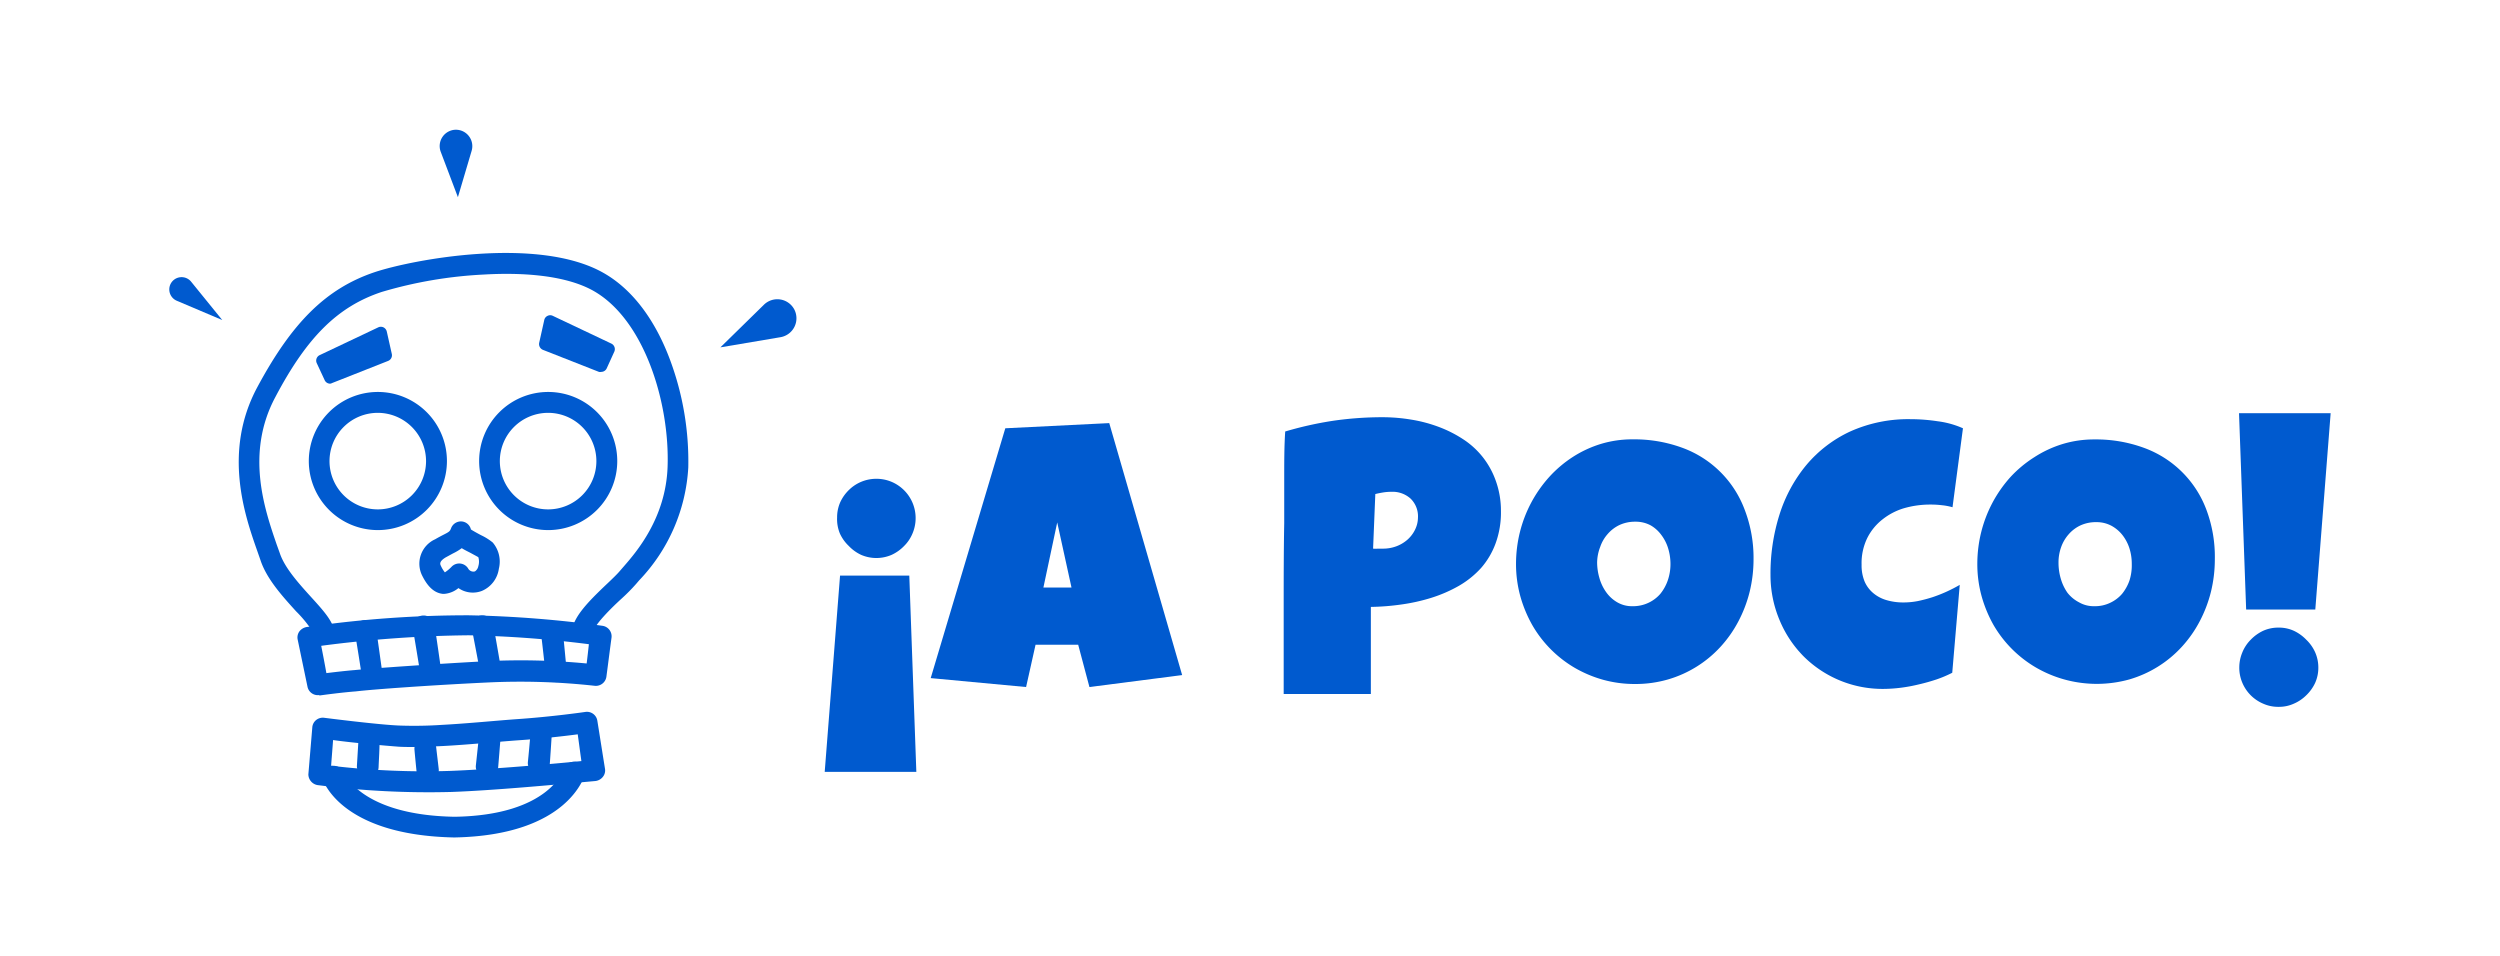 <svg id="Layer_2" data-name="Layer 2" xmlns="http://www.w3.org/2000/svg" width="280.19" height="107.16" viewBox="0 0 280.19 107.16"><defs><style>.cls-1{fill:#005acf;}</style></defs><title>a_poco-logo-symbol-blue</title><path class="cls-1" d="M65.39,71.16c-.46,0-1,.31-1-.14,0-1.57,1.68-3.29,3.88-5.38.59-.56,1.14-1.09,1.44-1.45l.39-.44a18.19,18.19,0,0,0,5-11.42c.25-7.21-2.63-16.68-8.45-20-3.42-2-8.69-2.11-12.51-1.9a48.68,48.68,0,0,0-11.53,2c-5,1.66-8.49,5.12-12.12,12-3.44,6.47-1.19,12.89.16,16.73l.36,1c.57,1.71,2.18,3.49,3.6,5.06s2.5,2.75,2.5,3.83a.82.82,0,0,1-.82.82h0a.83.83,0,0,1-.83-.82c0-.44-1.25-1.81-2.07-2.72-1.53-1.69-3.27-3.6-4-5.65-.1-.31-.22-.64-.35-1-1.35-3.82-3.85-10.94-.06-18.06s7.63-10.95,13.06-12.75c4.26-1.42,18.19-4,25.38.06,3.13,1.79,5.66,5.13,7.34,9.67a32.57,32.57,0,0,1,1.94,11.83,19.62,19.62,0,0,1-5.43,12.44l-.36.42c-.36.43-.92,1-1.57,1.59C68.19,68,66.09,70,66.09,71,66.09,71.47,65.85,71.16,65.39,71.16Z"/><path class="cls-1" d="M36.35,72.18A1.18,1.18,0,0,1,35.18,71a13.83,13.83,0,0,0-2-2.49c-1.56-1.72-3.32-3.66-4-5.77l-.35-1c-1.36-3.87-3.89-11.08,0-18.33S36.53,32.34,42,30.5c4.3-1.43,18.37-4.07,25.66.1,3.2,1.82,5.78,5.23,7.48,9.85a32.57,32.57,0,0,1,2,11.95,19.93,19.93,0,0,1-5.51,12.65l-.36.42a20.37,20.37,0,0,1-1.56,1.58c-1.1,1-3.3,3.13-3.3,4a.62.62,0,0,1-.19.5.58.58,0,0,1-.54,0,1.32,1.32,0,0,0-.66,0,.87.87,0,0,1-.74-.06.59.59,0,0,1-.2-.47c0-1.71,1.73-3.48,4-5.63.55-.52,1.12-1.07,1.41-1.42l.32-.37.07-.08c1.42-1.63,4.74-5.44,4.94-11.2.25-7.11-2.57-16.44-8.27-19.7C63.2,30.71,58,30.55,54.22,30.77a48.46,48.46,0,0,0-11.44,1.95c-4.89,1.63-8.35,5-11.93,11.8C27.47,50.86,29.7,57.19,31,61l.36,1c.55,1.65,2.13,3.4,3.53,4.94s2.59,2.85,2.59,4.06A1.16,1.16,0,0,1,36.35,72.18ZM56.75,29a52.48,52.48,0,0,0-14.5,2.13c-5.33,1.77-9.06,5.42-12.86,12.59-3.72,7-1.25,14,.08,17.78.13.37.25.72.35,1,.66,2,2.37,3.86,3.87,5.52s2.16,2.46,2.17,2.94a.49.49,0,0,0,.49.49.48.48,0,0,0,.48-.48c0-1-1-2.06-2.41-3.6s-3.08-3.4-3.67-5.18l-.36-1c-1.37-3.89-3.65-10.39-.14-17,3.68-6.92,7.24-10.44,12.31-12.13a49.93,49.93,0,0,1,11.62-2c3.87-.21,9.21-.05,12.7,1.95,5.93,3.38,8.87,13,8.62,20.31-.21,6-3.64,9.93-5.11,11.62l-.07.08-.31.36a20,20,0,0,1-1.47,1.48c-2.08,2-3.69,3.61-3.77,5l.13,0a2.51,2.51,0,0,1,.86,0c.19-1.1,1.74-2.65,3.46-4.28A21.53,21.53,0,0,0,70.76,65l.37-.42a19.35,19.35,0,0,0,5.34-12.23,32,32,0,0,0-1.92-11.7c-1.65-4.47-4.13-7.75-7.18-9.49C64.55,29.57,60.67,29,56.75,29Z"/><path class="cls-1" d="M42.35,59.07a7.4,7.4,0,1,1,7.4-7.39A7.4,7.4,0,0,1,42.35,59.07Zm0-13.13a5.74,5.74,0,1,0,5.74,5.74A5.75,5.75,0,0,0,42.35,45.94Z"/><path class="cls-1" d="M42.35,59.41a7.74,7.74,0,1,1,7.74-7.73A7.74,7.74,0,0,1,42.35,59.41Zm0-14.79a7.06,7.06,0,1,0,7.06,7.06A7.06,7.06,0,0,0,42.35,44.62Zm0,13.13a6.08,6.08,0,1,1,6.08-6.07A6.07,6.07,0,0,1,42.35,57.75Zm0-11.48a5.41,5.41,0,1,0,5.4,5.41A5.42,5.42,0,0,0,42.35,46.27Z"/><path class="cls-1" d="M61.44,59.07a7.4,7.4,0,1,1,7.4-7.39A7.4,7.4,0,0,1,61.44,59.07Zm0-13.13a5.74,5.74,0,1,0,5.74,5.74A5.75,5.75,0,0,0,61.44,45.94Z"/><path class="cls-1" d="M61.44,59.41a7.74,7.74,0,1,1,7.74-7.73A7.74,7.74,0,0,1,61.44,59.41Zm0-14.79a7.06,7.06,0,1,0,7.06,7.06A7.06,7.06,0,0,0,61.44,44.62Zm0,13.13a6.08,6.08,0,1,1,6.08-6.07A6.08,6.08,0,0,1,61.44,57.75Zm0-11.48a5.41,5.41,0,1,0,5.4,5.41A5.41,5.41,0,0,0,61.44,46.27Z"/><path class="cls-1" d="M49.77,66.22h-.1c-1.06-.09-1.7-1.15-2.08-1.93-.51-1-.43-2.52,1.35-3.55.34-.2.62-.35.87-.48.71-.36.87-.45,1.07-.95a.83.83,0,0,1,.83-.53.84.84,0,0,1,.75.64c.09.23.9.65,1.29.86a5.74,5.74,0,0,1,1.24.77,2.93,2.93,0,0,1,.59,2.63,2.83,2.83,0,0,1-1.69,2.23,2.48,2.48,0,0,1-2.5-.43A2.82,2.82,0,0,1,49.77,66.22Zm0-1.65Zm2-3.57a4.61,4.61,0,0,1-1.15.73l-.8.44c-1.07.62-.79,1.2-.7,1.39.39.79.63,1,.71,1a4.34,4.34,0,0,0,1.07-.82.83.83,0,0,1,1.29.14,1,1,0,0,0,1.18.48c.37-.14.53-.62.59-.82a1.87,1.87,0,0,0,0-1.27,5.91,5.91,0,0,0-.89-.53A9.9,9.9,0,0,1,51.72,61Z"/><path class="cls-1" d="M49.78,66.56h-.13c-1.24-.11-1.95-1.26-2.37-2.12a3,3,0,0,1,1.49-4c.34-.2.63-.35.88-.48.71-.36.77-.4.91-.77a1.18,1.18,0,0,1,1.17-.75,1.16,1.16,0,0,1,1.05.9s.28.19,1.13.64a6.26,6.26,0,0,1,1.31.82,3.29,3.29,0,0,1,.69,2.94A3.17,3.17,0,0,1,54,66.23a2.82,2.82,0,0,1-2.62-.32A2.84,2.84,0,0,1,49.78,66.56Zm1.87-7.44a.5.5,0,0,0-.46.31c-.24.62-.51.76-1.22,1.13l-.86.47c-2,1.15-1.43,2.67-1.22,3.11.35.71.92,1.67,1.81,1.74h.08a2.48,2.48,0,0,0,1.4-.67l.21-.17.21.17a2.15,2.15,0,0,0,2.18.37,2.45,2.45,0,0,0,1.46-2,2.6,2.6,0,0,0-.47-2.3,5.65,5.65,0,0,0-1.16-.72c-1-.53-1.37-.79-1.47-1.05a.51.51,0,0,0-.46-.42Zm-1.89,5.81-.13-.06a2.55,2.55,0,0,1-.86-1.16c-.34-.69-.05-1.32.83-1.84.31-.18.58-.31.82-.44a4.55,4.55,0,0,0,1.07-.68l.21-.2.23.18a8.15,8.15,0,0,0,1.21.71,6.12,6.12,0,0,1,1,.57,2.1,2.1,0,0,1,.14,1.62,1.54,1.54,0,0,1-.81,1.05,1.32,1.32,0,0,1-1.57-.62.51.51,0,0,0-.37-.23.49.49,0,0,0-.4.15,4.59,4.59,0,0,1-1.19.9Zm2-3.5a6,6,0,0,1-1,.6l-.79.43c-.8.47-.64.79-.56.95a3.31,3.31,0,0,0,.45.74,4.42,4.42,0,0,0,.77-.65,1.18,1.18,0,0,1,1.83.2.67.67,0,0,0,.77.34.91.91,0,0,0,.38-.59,1.71,1.71,0,0,0,0-1c-.07-.05-.49-.27-.76-.42S52.1,61.66,51.74,61.43Z"/><polygon class="cls-1" points="61.1 38.52 67.38 41 68.22 39.12 61.67 36.01 61.1 38.52"/><path class="cls-1" d="M67.38,41.68a.56.56,0,0,1-.25,0l-6.28-2.47a.7.7,0,0,1-.42-.79L61,35.86a.66.66,0,0,1,.37-.46.65.65,0,0,1,.59,0l6.56,3.11a.69.69,0,0,1,.33.9L68,41.28A.68.68,0,0,1,67.38,41.68ZM61.9,38.09l5.13,2,.29-.66L62.15,37Z"/><polygon class="cls-1" points="43.24 39.81 36.97 42.29 36.13 40.42 42.68 37.31 43.24 39.81"/><path class="cls-1" d="M37,43a.67.67,0,0,1-.62-.41L35.5,40.7a.68.68,0,0,1,.33-.9l6.56-3.11a.68.68,0,0,1,.59,0,.7.7,0,0,1,.37.47l.56,2.5a.68.68,0,0,1-.41.79l-6.28,2.48A.6.6,0,0,1,37,43ZM37,40.75l.29.66,5.12-2L42.2,38.3Z"/><path class="cls-1" d="M35.72,77.57a.85.85,0,0,1-.92-.66c-.36-1.79-.72-3.56-1.09-5.34a.77.77,0,0,1,.14-.64.89.89,0,0,1,.6-.35c.61-.33,15.67-1.6,18.09-1.31a126.73,126.73,0,0,1,14.95,1.17.84.84,0,0,1,.72.92l-.57,4.43a.83.83,0,0,1-.93.72h0a75.32,75.32,0,0,0-12-.37c-6.18.3-12.87.77-14.78,1-1.67.13-4.16.47-4.18.47Zm-.13-5.48c.24,1.25.48,2.49.71,3.73.89-.12,2.36-.29,3.48-.38,1.92-.19,8.64-.66,14.82-1a77,77,0,0,1,11.46.29L66.39,72a123.53,123.53,0,0,0-13.87-1A136.91,136.91,0,0,0,35.59,72.09Z"/><path class="cls-1" d="M35.78,77.9h0A1.18,1.18,0,0,1,34.47,77l-1.11-5.33a1.15,1.15,0,0,1,.2-.91,1.3,1.3,0,0,1,.84-.49l.66-.09a124.71,124.71,0,0,1,17.48-1.22,126.52,126.52,0,0,1,15,1.18,1.19,1.19,0,0,1,1,1.3c-.2,1.48-.39,3-.58,4.42a1.19,1.19,0,0,1-1.32,1,76.1,76.1,0,0,0-12-.37c-6.14.29-12.86.77-14.77,1-1.48.11-3.6.39-4.07.46Zm16.76-8.29a121.94,121.94,0,0,0-17.38,1.21l-.67.09a.56.56,0,0,0-.35.21.47.47,0,0,0-.08.38l1.08,5.34a.49.49,0,0,0,.54.39l.11,0c.47-.06,2.61-.34,4.1-.46,1.92-.19,8.64-.66,14.79-1a75.49,75.49,0,0,1,12,.37.51.51,0,0,0,.58-.42c.19-1.48.37-3,.56-4.43a.5.5,0,0,0-.43-.55A125.74,125.74,0,0,0,52.54,69.61ZM36,76.2c-.28-1.47-.56-2.93-.85-4.39l.37,0a137,137,0,0,1,17-1.17,126.61,126.61,0,0,1,13.91,1l.34,0c-.14,1.16-.27,2.32-.41,3.48l-.34,0a76.12,76.12,0,0,0-11.41-.29c-6.15.29-12.89.77-14.81,1-1.11.09-2.58.26-3.47.37Zm0-3.82c.2,1,.39,2,.58,3.06.9-.11,2.18-.26,3.17-.34,1.93-.19,8.67-.67,14.84-1a77.45,77.45,0,0,1,11.16.26c.09-.72.17-1.44.25-2.16a126.86,126.86,0,0,0-13.48-1A135.7,135.7,0,0,0,36,72.38Z"/><path class="cls-1" d="M41.83,76.81a.83.83,0,0,1-.88-.7q-.41-2.65-.83-5.31a.84.84,0,0,1,.74-.94.86.86,0,0,1,1,.69q.39,2.65.76,5.32a.83.83,0,0,1-.71.93Z"/><path class="cls-1" d="M41.86,77.15a1.18,1.18,0,0,1-1.25-1q-.4-2.66-.84-5.3a1.19,1.19,0,0,1,1-1.34,1.21,1.21,0,0,1,1.39,1c.26,1.78.5,3.55.75,5.32a1.14,1.14,0,0,1-.23.86,1.19,1.19,0,0,1-.77.46Zm-.91-7h0a.49.49,0,0,0-.43.56l.81,5.3a.49.49,0,0,0,.52.42l0,.34c0-.12,0-.23,0-.34a.51.51,0,0,0,.32-.19.5.5,0,0,0,.1-.37q-.37-2.66-.78-5.31A.49.49,0,0,0,41,70.19Z"/><path class="cls-1" d="M48.32,76.36a.85.85,0,0,1-.85-.7c-.28-1.79-.56-3.58-.86-5.37a.83.83,0,0,1,.73-1,.86.86,0,0,1,1,.7q.42,2.68.8,5.37a.83.83,0,0,1-.7.94Z"/><path class="cls-1" d="M48.32,76.7a1.17,1.17,0,0,1-1.18-1c-.29-1.79-.58-3.58-.89-5.36a1.13,1.13,0,0,1,.22-.87,1.28,1.28,0,0,1,1.73-.26,1.16,1.16,0,0,1,.49.77q.41,2.69.78,5.37a1.13,1.13,0,0,1-.22.87,1.22,1.22,0,0,1-.77.46Zm-.86-7h-.07a.53.53,0,0,0-.34.19.49.49,0,0,0-.09.37c.29,1.79.58,3.57.85,5.36a.5.5,0,0,0,.5.42h.06a.48.48,0,0,0,.33-.2.46.46,0,0,0,.09-.36q-.39-2.68-.81-5.37A.52.52,0,0,0,47.46,69.67Z"/><path class="cls-1" d="M54.84,75.37a.84.84,0,0,1-.81-.68c-.26-1.46-.54-2.91-.82-4.37a.82.82,0,0,1,.7-1,.87.87,0,0,1,1,.67q.4,2.19.78,4.38a.83.83,0,0,1-.7,1A.43.43,0,0,1,54.84,75.37Z"/><path class="cls-1" d="M54.83,75.71a1.19,1.19,0,0,1-1.14-1c-.27-1.46-.55-2.91-.83-4.36a1.07,1.07,0,0,1,.19-.88,1.24,1.24,0,0,1,.79-.48,1.27,1.27,0,0,1,.93.19,1.13,1.13,0,0,1,.5.76c.27,1.46.52,2.91.77,4.37a1.13,1.13,0,0,1-.21.87,1.22,1.22,0,0,1-.77.48Zm-.75-6H54a.56.56,0,0,0-.33.21.42.42,0,0,0-.08.36c.28,1.46.55,2.91.81,4.37A.51.51,0,0,0,55,75a.48.48,0,0,0,.32-.2.45.45,0,0,0,.08-.37c-.25-1.45-.51-2.91-.78-4.37a.45.45,0,0,0-.21-.31A.49.49,0,0,0,54.08,69.69Z"/><path class="cls-1" d="M62.25,76.1a.83.83,0,0,1-.76-.74c-.16-1.48-.33-3-.5-4.43a.83.83,0,0,1,.77-.91.86.86,0,0,1,1,.74Q63,73,63.17,75.2a.83.83,0,0,1-.76.9A.43.43,0,0,1,62.25,76.1Z"/><path class="cls-1" d="M62.23,76.44a1.2,1.2,0,0,1-1.09-1c-.16-1.47-.33-3-.5-4.43a1.17,1.17,0,0,1,1.09-1.28,1.25,1.25,0,0,1,1.35,1c.15,1.48.29,3,.43,4.44a1.18,1.18,0,0,1-1.07,1.27A.74.74,0,0,1,62.23,76.44Zm-.34-6.08a.14.14,0,0,0-.09,0,.47.47,0,0,0-.34.17.48.48,0,0,0-.12.36c.18,1.48.34,3,.49,4.44a.52.52,0,0,0,.55.44.5.5,0,0,0,.44-.54c-.14-1.48-.29-3-.45-4.43A.5.5,0,0,0,61.89,70.36Z"/><path class="cls-1" d="M35.7,87.66a.86.86,0,0,1-.77-.85c.12-1.75.26-3.49.4-5.24a.86.86,0,0,1,.3-.61.88.88,0,0,1,.66-.18s6.34.82,8.55.88c.91,0,2.67,0,4.7-.08,2.84-.15,6-.48,8.38-.64,4-.27,7.72-.82,7.72-.82a.84.84,0,0,1,1,.7l.84,5.4a.77.77,0,0,1-.19.64.92.92,0,0,1-.63.32c-4.68.42-11.55,1-16.07,1.21a95.52,95.52,0,0,1-14.83-.73ZM37,82.55l-.3,3.57a91,91,0,0,0,13.74.62c4.21-.16,10.48-.69,15.1-1.14L65,81.88c-1.33.18-4.08.51-7,.71-2.33.16-5.54.49-8.39.64-2.1.11-3.91.14-4.9.08C43,83.23,38.88,82.83,37,82.55Z"/><path class="cls-1" d="M35.65,88a1.24,1.24,0,0,1-1.09-1.21L35,81.54a1.16,1.16,0,0,1,.43-.84,1.2,1.2,0,0,1,.93-.25s6.31.81,8.52.87a46.21,46.21,0,0,0,4.66-.08c2.83-.15,6-.47,8.38-.64,4-.27,7.69-.81,7.69-.81a1.18,1.18,0,0,1,1.34,1c.29,1.8.57,3.6.86,5.4a1.14,1.14,0,0,1-.27.91,1.25,1.25,0,0,1-.88.44c-4.69.43-11.56,1.06-16.08,1.22A96.81,96.81,0,0,1,35.67,88Zm22.29-6.73c-2.35.17-5.54.5-8.38.64-2,.11-3.8.14-4.74.09-2.22-.07-8.58-.83-8.58-.88a.5.5,0,0,0-.39.11.47.47,0,0,0-.18.35c-.13,1.75-.26,3.51-.38,5.26a.5.5,0,0,0,.46.48h0a95.6,95.6,0,0,0,14.76.72c4.51-.16,11.38-.79,16.07-1.21a.6.6,0,0,0,.37-.19.48.48,0,0,0,.11-.38c-.27-1.8-.55-3.6-.82-5.4a.49.49,0,0,0-.56-.41S62,81,57.94,81.27ZM36.33,86.41c.11-1.41.23-2.83.36-4.24l.36,0c1.87.28,6,.67,7.71.75,1,.06,2.75,0,4.8-.08,2.76-.13,6.09-.47,8.45-.64,2.92-.19,5.66-.53,7-.71l.34,0L66,85.91l-.38,0c-4.66.45-11,1-15.11,1.14a91.46,91.46,0,0,1-13.8-.62Zm1-3.47c-.07,1-.15,1.92-.22,2.88a88.59,88.59,0,0,0,13.33.58c4-.15,10.1-.65,14.72-1.1-.14-1-.27-2-.41-3-1.43.19-4,.49-6.68.67-2.36.17-5.7.5-8.4.64-2.14.11-3.95.14-4.94.08C43.11,83.57,39.33,83.23,37.32,82.94Z"/><path class="cls-1" d="M41.12,86.74a.86.86,0,0,1-.8-.87c.06-1,.11-2,.17-3a.84.84,0,0,1,.89-.78.85.85,0,0,1,.81.87l-.12,3a.83.83,0,0,1-.91.78Z"/><path class="cls-1" d="M41.09,87.08A1.21,1.21,0,0,1,40,85.85l.18-3A1.18,1.18,0,0,1,41.4,81.8h0A1.19,1.19,0,0,1,42.54,83c0,1-.07,2-.11,3a1.12,1.12,0,0,1-.39.81,1.25,1.25,0,0,1-.9.3Zm.29-4.61h0a.5.5,0,0,0-.52.46c-.06,1-.11,2-.16,3a.5.5,0,0,0,.47.51l0,.34,0-.34a.5.5,0,0,0,.56-.46l.12-3A.5.5,0,0,0,41.38,82.47Z"/><path class="cls-1" d="M47.88,87.13a.86.86,0,0,1-.85-.75c-.08-.8-.15-1.6-.23-2.4a.83.83,0,0,1,.77-.9.84.84,0,0,1,.93.74l.27,2.4a.83.83,0,0,1-.78.91Z"/><path class="cls-1" d="M47.87,87.47a1.2,1.2,0,0,1-1.19-1.06c-.08-.8-.16-1.6-.23-2.4a1.21,1.21,0,0,1,2-1,1.11,1.11,0,0,1,.44.79c.09.79.19,1.59.28,2.39a1.12,1.12,0,0,1-.26.86,1.32,1.32,0,0,1-.84.43Zm-.2-4.06h-.06a.49.49,0,0,0-.46.53l.24,2.4a.51.51,0,0,0,.5.44H48a.49.49,0,0,0,.47-.53c-.09-.8-.18-1.6-.26-2.4a.51.51,0,0,0-.19-.34A.6.6,0,0,0,47.67,83.41Z"/><path class="cls-1" d="M54.59,86.75h-.11a.83.83,0,0,1-.79-.9c.11-1,.21-2,.31-3.08a.84.84,0,0,1,.92-.75.83.83,0,0,1,.77.89c-.08,1-.17,2.06-.26,3.09A.85.85,0,0,1,54.59,86.75Z"/><path class="cls-1" d="M54.6,87.09h-.15a1.18,1.18,0,0,1-1.12-1.27l.33-3.09a1.17,1.17,0,0,1,.42-.78,1.19,1.19,0,0,1,2,1c-.08,1-.16,2-.25,3.08A1.2,1.2,0,0,1,54.6,87.09Zm.22-4.74a.56.56,0,0,0-.3.12.47.47,0,0,0-.17.33c-.1,1-.2,2-.31,3.08a.49.49,0,0,0,.47.53h.06a.52.52,0,0,0,.5-.45c.09-1,.19-2.06.27-3.09a.48.48,0,0,0-.45-.52Z"/><path class="cls-1" d="M60.46,86.37h-.14a.83.83,0,0,1-.8-.89c.1-1.09.19-2.19.28-3.29a.85.85,0,0,1,.91-.76.83.83,0,0,1,.78.88c-.07,1.09-.15,2.19-.23,3.29A.86.86,0,0,1,60.46,86.37Z"/><path class="cls-1" d="M60.49,86.7H60.3a1.18,1.18,0,0,1-1.14-1.26c.11-1.09.21-2.19.3-3.28a1.2,1.2,0,0,1,.41-.8,1.22,1.22,0,0,1,.86-.28,1.2,1.2,0,0,1,.81.39,1.16,1.16,0,0,1,.3.85c-.07,1.09-.14,2.19-.22,3.29A1.2,1.2,0,0,1,60.49,86.7Zm.11-4.93a.54.54,0,0,0-.28.11.51.51,0,0,0-.17.34l-.27,3.29a.49.49,0,0,0,.47.52h.08a.5.5,0,0,0,.47-.45q.14-1.65.24-3.3a.47.47,0,0,0-.12-.35.48.48,0,0,0-.34-.16Z"/><path class="cls-1" d="M50.91,93.52c-12.53-.24-14.36-6.22-14.4-6.3a.8.8,0,0,1,.6-1,.91.91,0,0,1,1.1.57c0-.09,1.71,4.89,12.7,5.09,11.1-.18,12.55-5.61,12.55-5.53a.9.9,0,0,1,1.07-.62.82.82,0,0,1,.65,1C65.14,86.8,63.49,93.29,50.91,93.52Z"/><path class="cls-1" d="M50.91,93.86c-12.84-.26-14.71-6.47-14.76-6.55a1.09,1.09,0,0,1,.11-.88,1.22,1.22,0,0,1,.74-.55A1.26,1.26,0,0,1,38,86a1.16,1.16,0,0,1,.6.69c0-.08,1.78,4.67,12.36,4.85,10.69-.17,12.21-5.35,12.2-5.28a1.21,1.21,0,0,1,.56-.72,1.34,1.34,0,0,1,.94-.14,1.25,1.25,0,0,1,.77.51,1.1,1.1,0,0,1,.15.88C65.49,86.88,63.8,93.62,50.91,93.86ZM37.42,86.52a.5.5,0,0,0-.21,0,.53.53,0,0,0-.31.23.43.43,0,0,0,0,.38c0,.06,1.8,5.81,14,6,12.28-.22,13.88-6.46,13.91-6.54a.48.48,0,0,0-.38-.59.53.53,0,0,0-.39.06.5.5,0,0,0-.24.3c0-.07-1.51,5.61-12.9,5.8-11.27-.21-13-5.41-13-5.33a.5.5,0,0,0-.25-.3A.7.7,0,0,0,37.42,86.52Z"/><path class="cls-1" d="M80.74,38.93l4.88-4.78a2.15,2.15,0,0,1,3.39.51h0a2.15,2.15,0,0,1-1.53,3.13Z"/><path class="cls-1" d="M24.91,35.87l-3.49-4.3a1.38,1.38,0,0,0-2.32.29h0a1.38,1.38,0,0,0,.72,1.85Z"/><path class="cls-1" d="M51.08,14.54h0a1.84,1.84,0,0,1,1.78,2.36l-1.54,5.2L49.39,17A1.83,1.83,0,0,1,51.08,14.54Z"/><path class="cls-1" d="M92.43,86.51l1.72-22h7.76l.79,22ZM93.82,58a4.16,4.16,0,0,1,.35-1.71,4.59,4.59,0,0,1,1-1.4A4.35,4.35,0,0,1,96.52,54a4.42,4.42,0,0,1,3.4,0,4.44,4.44,0,0,1,1.41.95,4.41,4.41,0,0,1,.94,4.84,4.26,4.26,0,0,1-.94,1.4,4.63,4.63,0,0,1-1.41,1,4.3,4.3,0,0,1-3.4,0,4.54,4.54,0,0,1-1.39-1,4.47,4.47,0,0,1-1-1.4A4.22,4.22,0,0,1,93.82,58Z"/><path class="cls-1" d="M132.49,75.66,122.1,77l-1.26-4.74h-4.78L115,77l-10.69-1L112.67,48l11.65-.58Zm-12.4-9.81-1.6-7.3-1.55,7.3Z"/><path class="cls-1" d="M168.22,57.3a10.06,10.06,0,0,1-.6,3.6A8.77,8.77,0,0,1,166,63.65a10.29,10.29,0,0,1-2.48,2A15.73,15.73,0,0,1,160.42,67a20.85,20.85,0,0,1-3.37.75,26.81,26.81,0,0,1-3.41.27v9.76h-9.77q0-4.8,0-9.55c0-3.18,0-6.38.06-9.6,0-1.71,0-3.41,0-5.12s0-3.42.11-5.15a40,40,0,0,1,5.36-1.2,38.53,38.53,0,0,1,5.54-.4,19.65,19.65,0,0,1,3.23.27,16,16,0,0,1,3.09.82A13.66,13.66,0,0,1,164,49.24a9.18,9.18,0,0,1,2.19,2,9.31,9.31,0,0,1,1.46,2.67A9.89,9.89,0,0,1,168.22,57.3Zm-9.3.71a2.76,2.76,0,0,0-.83-2.13,3,3,0,0,0-2.15-.76,5.75,5.75,0,0,0-.91.07c-.31.05-.61.11-.89.18l-.25,6.12a3.6,3.6,0,0,0,.56,0H155a4.27,4.27,0,0,0,1.46-.25,4,4,0,0,0,1.24-.72,3.57,3.57,0,0,0,.87-1.11A3.12,3.12,0,0,0,158.92,58Z"/><path class="cls-1" d="M196.53,62.66a15.39,15.39,0,0,1-.44,3.68,14.72,14.72,0,0,1-1.27,3.32,13.51,13.51,0,0,1-2,2.84,12.85,12.85,0,0,1-5.88,3.65,13.06,13.06,0,0,1-3.69.51,13.26,13.26,0,0,1-3.6-.48,13.66,13.66,0,0,1-3.19-1.35A13.17,13.17,0,0,1,171.7,70a14.52,14.52,0,0,1-1.32-3.22,13.62,13.62,0,0,1-.47-3.58,14.81,14.81,0,0,1,.44-3.58,14.64,14.64,0,0,1,1.27-3.3,14.48,14.48,0,0,1,2-2.85,13.39,13.39,0,0,1,2.63-2.24,12.59,12.59,0,0,1,3.15-1.47,12.13,12.13,0,0,1,3.59-.52,15.6,15.6,0,0,1,5.54.94,11.75,11.75,0,0,1,7,6.93A15.05,15.05,0,0,1,196.53,62.66Zm-9.31.55a6,6,0,0,0-.26-1.75,4.79,4.79,0,0,0-.77-1.51A3.88,3.88,0,0,0,185,58.88a3.54,3.54,0,0,0-1.71-.41,4.13,4.13,0,0,0-1.76.36,4,4,0,0,0-1.33,1,4.21,4.21,0,0,0-.85,1.45A5.06,5.06,0,0,0,179,63a6.29,6.29,0,0,0,.25,1.76,5.06,5.06,0,0,0,.75,1.59,3.92,3.92,0,0,0,1.25,1.15,3.25,3.25,0,0,0,1.73.44,4,4,0,0,0,1.77-.38,4,4,0,0,0,1.33-1,5,5,0,0,0,.84-1.52A5.63,5.63,0,0,0,187.22,63.21Z"/><path class="cls-1" d="M220,48l-1.17,8.85a6.71,6.71,0,0,0-1.22-.23,10,10,0,0,0-1.22-.07,10.57,10.57,0,0,0-3,.41A7.16,7.16,0,0,0,211,58.2a6.13,6.13,0,0,0-1.72,2.09,6.42,6.42,0,0,0-.64,3,4.73,4.73,0,0,0,.34,1.89,3.52,3.52,0,0,0,1,1.32,4.06,4.06,0,0,0,1.49.77,6.58,6.58,0,0,0,1.88.25,8.39,8.39,0,0,0,1.62-.16,16.06,16.06,0,0,0,1.65-.44q.83-.28,1.59-.63c.52-.24,1-.49,1.43-.74l-.84,9.85a13.08,13.08,0,0,1-1.77.75c-.64.21-1.29.4-2,.56a17.71,17.71,0,0,1-2,.37,16.32,16.32,0,0,1-1.93.13,12.54,12.54,0,0,1-9-3.69,12.68,12.68,0,0,1-2.67-4.06,13,13,0,0,1-1-5,22,22,0,0,1,1-6.76,16.44,16.44,0,0,1,3-5.56,14.23,14.23,0,0,1,4.93-3.78,15.85,15.85,0,0,1,6.78-1.38,20.22,20.22,0,0,1,3,.23A10.06,10.06,0,0,1,220,48Z"/><path class="cls-1" d="M248.23,62.66a15.39,15.39,0,0,1-.44,3.68,14.72,14.72,0,0,1-1.27,3.32,13.51,13.51,0,0,1-2,2.84,12.85,12.85,0,0,1-5.88,3.65,13.63,13.63,0,0,1-7.28,0,13.55,13.55,0,0,1-3.2-1.35A13.17,13.17,0,0,1,223.4,70a14.52,14.52,0,0,1-1.32-3.22,13.62,13.62,0,0,1-.47-3.58,14.81,14.81,0,0,1,.44-3.58,14.64,14.64,0,0,1,1.27-3.3,14.48,14.48,0,0,1,2-2.85A13.39,13.39,0,0,1,228,51.24a12.59,12.59,0,0,1,3.15-1.47,12.13,12.13,0,0,1,3.59-.52,15.6,15.6,0,0,1,5.54.94,11.75,11.75,0,0,1,7,6.93A15.05,15.05,0,0,1,248.23,62.66Zm-9.31.55a5.71,5.71,0,0,0-.26-1.75A4.77,4.77,0,0,0,237.9,60a4,4,0,0,0-1.25-1.07,3.54,3.54,0,0,0-1.71-.41,4.13,4.13,0,0,0-1.76.36,4,4,0,0,0-1.33,1,4.37,4.37,0,0,0-.85,1.45,5.06,5.06,0,0,0-.29,1.75,6.29,6.29,0,0,0,.25,1.76,5.29,5.29,0,0,0,.75,1.59A3.92,3.92,0,0,0,233,67.5a3.28,3.28,0,0,0,1.73.44,3.9,3.9,0,0,0,1.77-.38,4,4,0,0,0,1.33-1,5,5,0,0,0,.84-1.52A5.63,5.63,0,0,0,238.92,63.21Z"/><path class="cls-1" d="M261.21,46.31l-1.72,22h-7.75l-.8-22Zm-1.38,28.51a4.14,4.14,0,0,1-.36,1.72,4.64,4.64,0,0,1-1,1.39,4.48,4.48,0,0,1-1.4.94,4,4,0,0,1-1.69.35,4.1,4.1,0,0,1-1.72-.35,4.4,4.4,0,0,1-2.34-2.33,4.3,4.3,0,0,1-.35-1.72,4.41,4.41,0,0,1,.35-1.72,4.3,4.3,0,0,1,.94-1.41,4.71,4.71,0,0,1,1.4-1,4.1,4.1,0,0,1,1.72-.35,4,4,0,0,1,1.69.35,4.71,4.71,0,0,1,1.4,1,4.49,4.49,0,0,1,1,1.41A4.24,4.24,0,0,1,259.83,74.82Z"/></svg>
